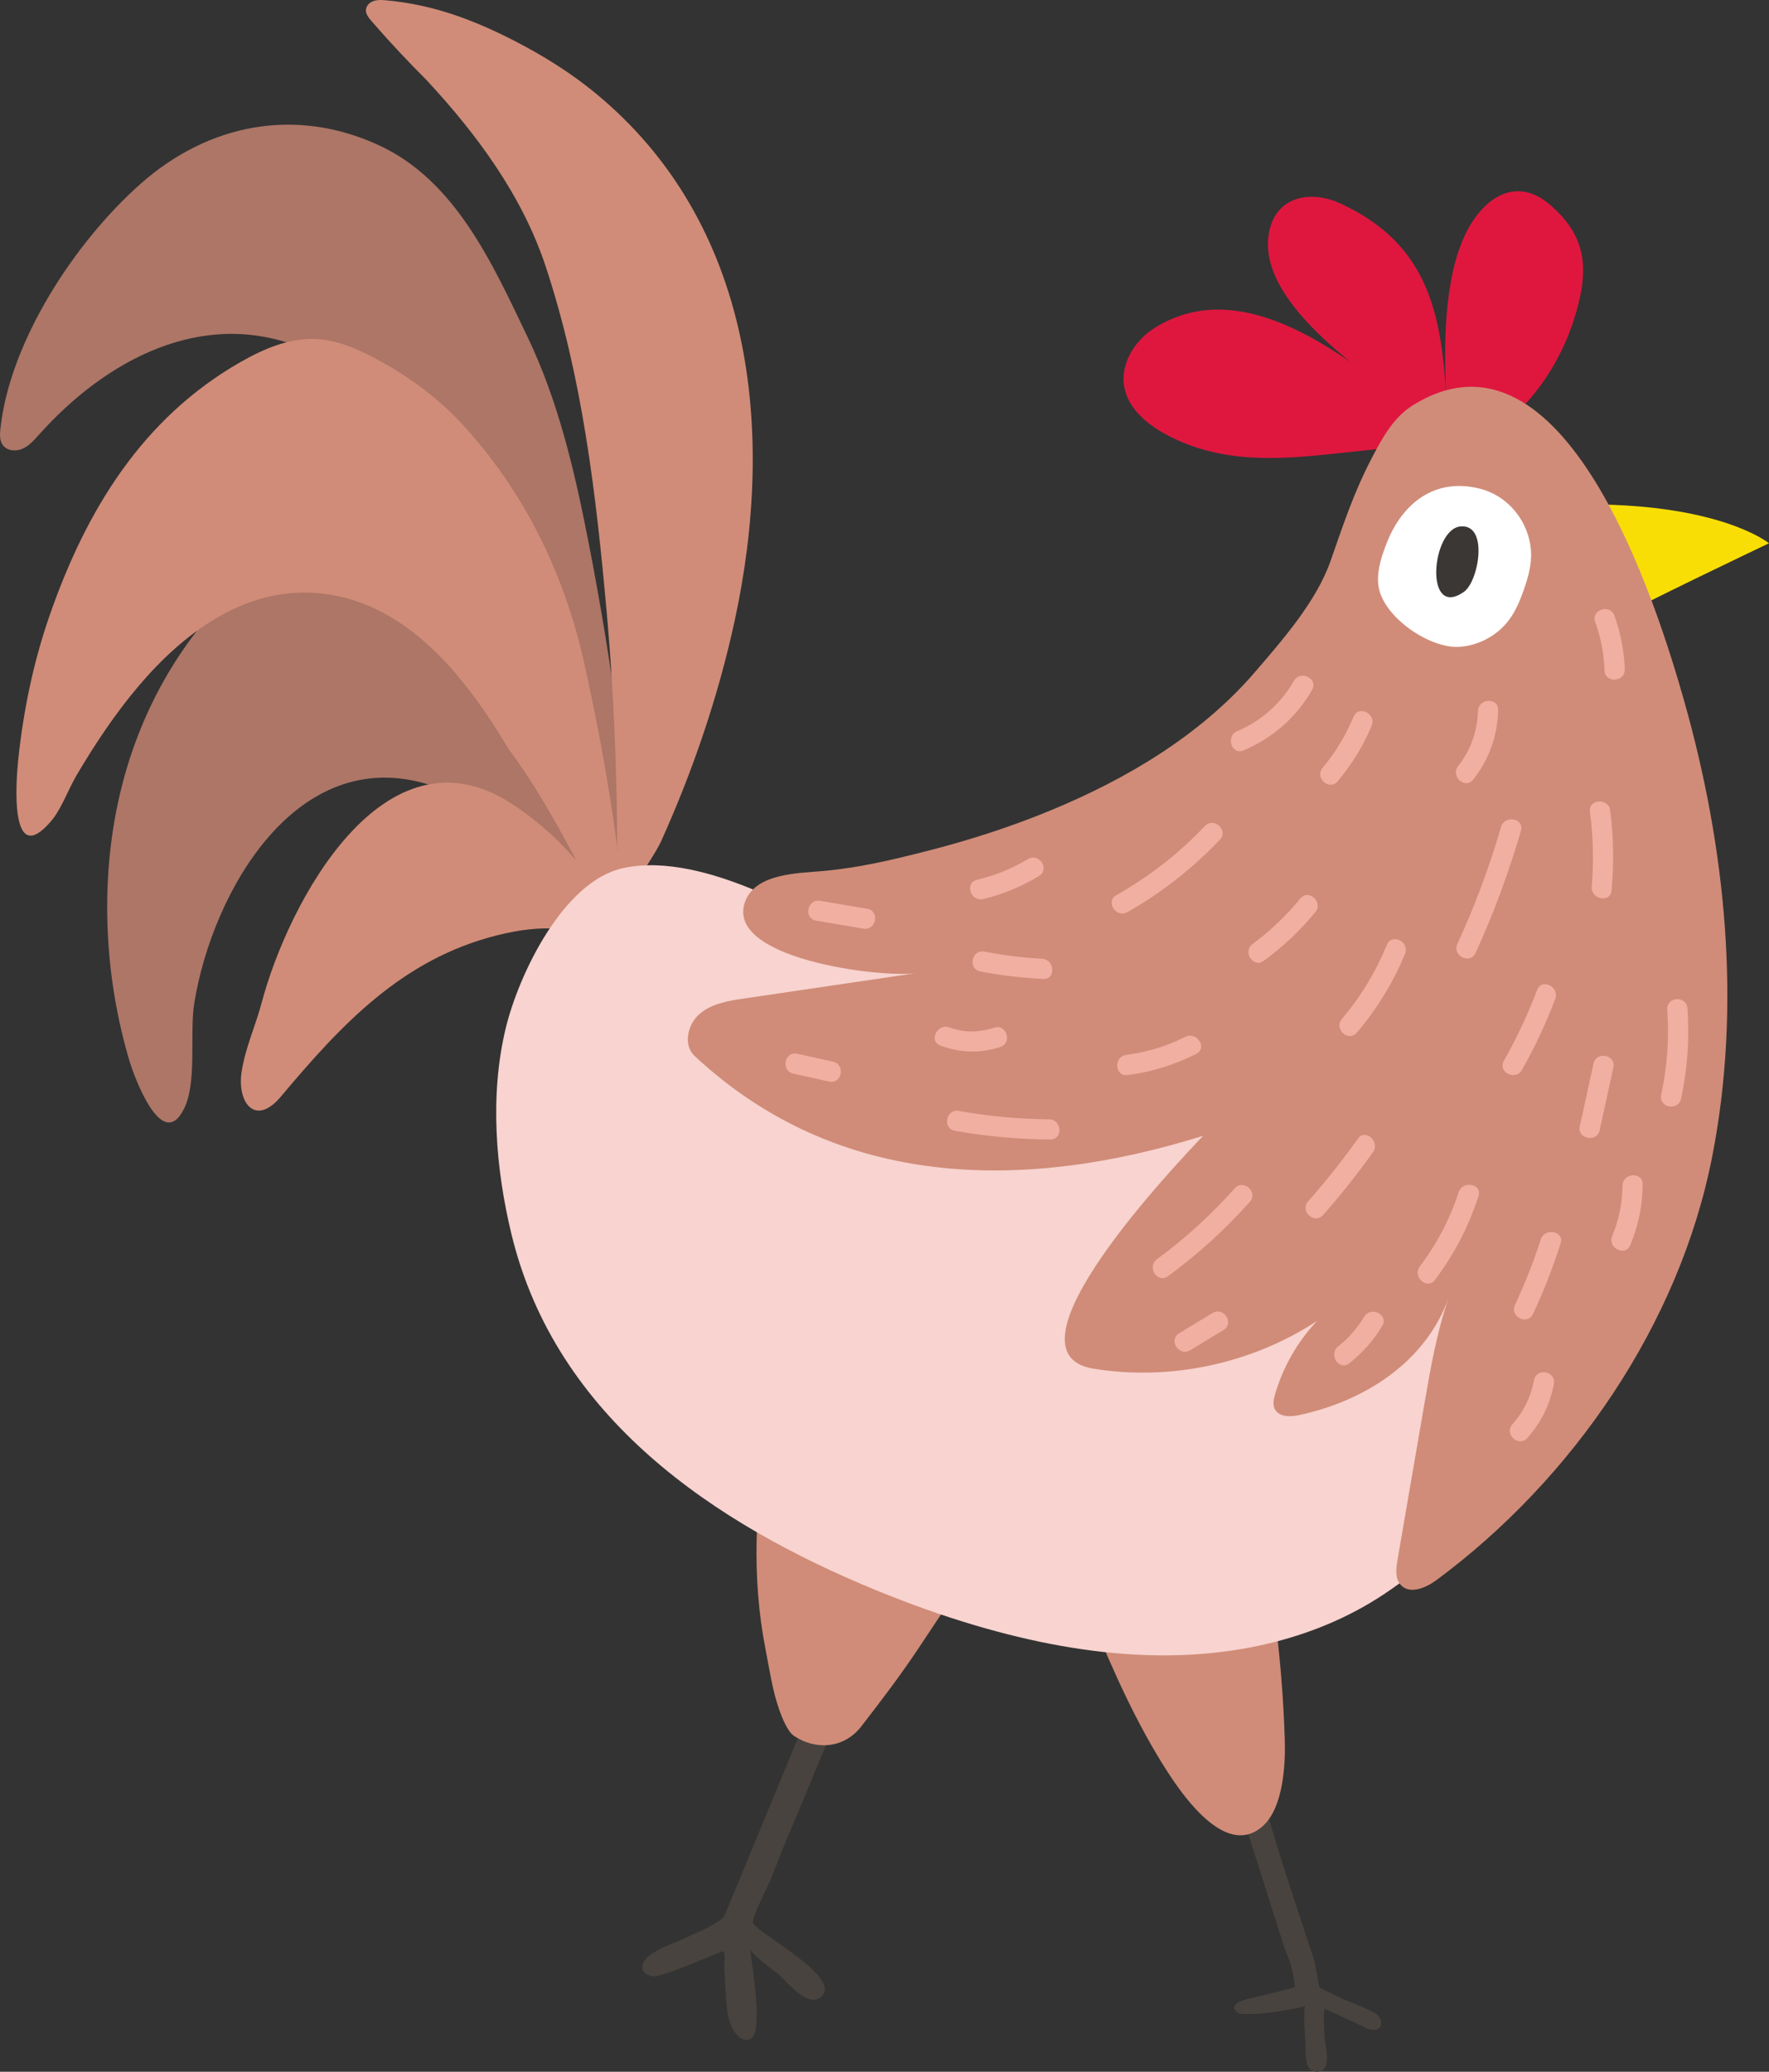 <?xml version="1.0" encoding="UTF-8" standalone="no"?>
<svg
   xmlns:dc="http://purl.org/dc/elements/1.1/"
   xmlns:cc="http://creativecommons.org/ns#"
   xmlns:rdf="http://www.w3.org/1999/02/22-rdf-syntax-ns#"
   xmlns:svg="http://www.w3.org/2000/svg"
   xmlns="http://www.w3.org/2000/svg"
   id="svg1594"
   version="1.1"
   viewBox="0 0 106.902 125.19"
   height="125.19mm"
   width="106.902mm">
  <rect x="0" y="0" width="106.902" height="125.19" fill="#333333" stroke="none"/>
  <defs
     id="defs1588" />
  <g
     transform="translate(102.588,-31.143)"
     id="layer1">
    <path
       d="m -27.9,135.012 c 0.032,0.057 0.052,0.123 0.075,0.183 1.024,2.628 1.755,5.405 2.597,8.093 0.447,1.429 0.919,2.847 1.389,4.269 0.229,0.695 0.458,1.386 0.683,2.081 0.035,0.109 0.285,1.584 0.301,1.595 0.424,0.24 0.903,0.459 1.348,0.663 0.656,0.3 1.345,0.526 1.985,0.864 0.399,0.208 0.651,0.942 0.023,1.034 -0.261,0.039 -0.515,-0.085 -0.75,-0.205 -0.755,-0.377 -1.53,-0.709 -2.3,-1.062 -0.076,0.557 -0.016,1.09 0.008,1.651 0.024,0.571 0.264,1.263 0.067,1.82 -0.124,0.353 -0.655,0.434 -0.925,0.208 -0.345,-0.286 -0.282,-1.136 -0.304,-1.559 -0.013,-0.247 -0.026,-0.494 -0.039,-0.744 -0.027,-0.519 -0.054,-1.041 -0.001,-1.556 -0.009,0.092 -1.483,0.321 -1.621,0.342 -0.685,0.106 -1.377,0.176 -2.07,0.155 -0.158,-0.004 -0.333,-0.021 -0.439,-0.138 -0.505,-0.55 0.689,-0.783 1.014,-0.854 0.858,-0.184 1.675,-0.409 2.523,-0.628 -0.066,-0.423 -0.117,-0.903 -0.238,-1.327 -0.127,-0.441 -0.334,-0.854 -0.472,-1.291 -0.393,-1.238 -0.786,-2.477 -1.179,-3.715 -0.979,-3.09 -1.959,-6.181 -2.939,-9.267 -0.088,-0.279 -0.176,-0.557 -0.265,-0.836 l 1.531,0.222"
       style="fill:#48433e;fill-opacity:1;fill-rule:nonzero;stroke:none;stroke-width:0.035"
       id="path338" />
    <path
       d="m -51.691,134.525 c -1.169,2.332 -2.093,4.819 -3.124,7.211 -0.423,0.984 -0.802,1.99 -1.203,2.981 -0.153,0.381 -1.227,2.431 -1.047,2.67 0.56,0.748 5.149,3.147 4.19,4.318 -0.779,0.953 -2.163,-0.811 -2.633,-1.235 -0.268,-0.24 -1.717,-1.221 -1.743,-1.587 0.067,0.931 0.893,5.232 -0.065,5.507 -0.225,0.064 -0.472,-0.028 -0.645,-0.187 -0.653,-0.6 -0.715,-1.707 -0.763,-2.529 -0.03,-0.522 -0.061,-1.044 -0.097,-1.563 -0.018,-0.261 0.097,-0.857 -0.051,-1.058 -0.053,-0.074 -3.627,1.587 -4.247,1.506 -0.887,-0.116 -0.775,-0.822 -0.246,-1.235 0.673,-0.529 1.536,-0.744 2.291,-1.122 0.493,-0.247 2.078,-0.84 2.293,-1.362 l 5.998,-14.506 1.091,2.191"
       style="fill:#48433e;fill-opacity:1;fill-rule:nonzero;stroke:none;stroke-width:0.035"
       id="path340" />
    <path
       d="m -32.019,57.455 c 4.825,2.521 9.935,0.794 15.039,0.685 2.781,-0.059 4.056,-0.04 6.207,-2.202 1.881,-1.89 3.148,-4.355 3.689,-6.959 0.475,-2.285 -0.046,-3.915 -1.819,-5.45 -2.081,-1.801 -4.059,-0.413 -5.101,1.706 -1.379,2.805 -1.34,7.084 -1.167,10.155 -0.297,-5.272 -1.074,-9.474 -6.396,-11.944 -1.897,-0.881 -4.104,-0.408 -4.374,2.032 -0.467,4.213 6.213,8.442 9.013,10.623 -4.166,-3.303 -10.468,-8.578 -15.919,-5.119 -1.208,0.766 -2.079,2.213 -1.788,3.613 0.272,1.308 1.437,2.234 2.616,2.86"
       style="fill:#df173f;fill-opacity:1;fill-rule:nonzero;stroke:none;stroke-width:0.035"
       id="path342" />
    <path
       d="m -93.076,52.199 c 2.735,-1.07 5.725,-1.263 8.751,-0.027 5.253,2.147 8.89,7.415 11.501,12.221 2.148,3.954 3.817,8.156 5.314,12.393 1.115,3.158 3.325,7.373 3.542,10.721 -0.514,-7.964 -1.543,-15.894 -3.079,-23.725 -0.821,-4.187 -1.8,-8.386 -3.641,-12.235 -2.121,-4.434 -4.353,-9.474 -8.992,-11.622 -5.045,-2.336 -10.32,-1.304 -14.423,2.335 -3.971,3.52 -7.892,9.514 -8.461,14.793 -0.036,0.339 -0.055,0.712 0.146,0.987 0.26,0.357 0.803,0.396 1.206,0.213 0.402,-0.183 0.7,-0.532 0.995,-0.861 1.994,-2.229 4.444,-4.137 7.142,-5.193"
       style="fill:#ad7667;fill-opacity:1;fill-rule:nonzero;stroke:none;stroke-width:0.035"
       id="path344" />
    <path
       d="m -91.373,70.189 c -3.617,5.155 -5.023,11.293 -4.691,17.528 0.136,2.553 0.574,5.09 1.301,7.541 0.246,0.829 1.968,5.651 3.314,2.846 0.779,-1.621 0.308,-4.537 0.603,-6.355 1.085,-6.69 6.17,-15.696 14.204,-13.185 2.294,0.717 4.223,2.288 5.914,3.997 2.395,2.42 5.484,4.265 6.036,7.92 -2.642,-8.385 -5.356,-18.22 -11.969,-24.012 -2.72,-2.382 -5.623,-3.096 -9.066,-1.439 -2.323,1.118 -4.166,3.049 -5.647,5.16"
       style="fill:#ad7667;fill-opacity:1;fill-rule:nonzero;stroke:none;stroke-width:0.035"
       id="path346" />
    <path
       d="m -79.922,32.663 c 1.009,1.155 1.996,2.201 3.096,3.304 3.04,3.267 5.789,6.979 7.211,11.267 2.218,6.692 3.045,13.761 3.677,20.752 0.573,6.331 0.728,12.697 0.621,19.051 0.019,-1.153 2.167,-3.921 2.681,-5.061 1.924,-4.268 3.449,-8.739 4.443,-13.315 2.487,-11.451 1.156,-24.027 -8.424,-31.899 -1.474,-1.211 -3.099,-2.228 -4.791,-3.103 -2.505,-1.295 -5.002,-2.249 -7.887,-2.5 -0.242,-0.021 -0.492,-0.034 -0.722,0.047 -0.229,0.08 -0.435,0.275 -0.456,0.517 -0.023,0.258 0.157,0.485 0.326,0.681 0.075,0.087 0.151,0.174 0.226,0.26"
       style="fill:#d08c78;fill-opacity:1;fill-rule:nonzero;stroke:none;stroke-width:0.035"
       id="path348" />
    <path
       d="m -83.596,66.972 c -4.309,-0.276 -7.909,2.451 -10.569,5.571 -1.433,1.682 -2.663,3.531 -3.787,5.431 -0.51,0.861 -0.916,2.051 -1.563,2.804 -2.515,2.927 -2.102,-2.468 -1.976,-3.687 0.309,-2.979 0.918,-5.932 1.903,-8.763 2.195,-6.31 5.574,-11.9 11.527,-15.303 1.406,-0.804 2.967,-1.476 4.584,-1.395 1.234,0.062 2.405,0.56 3.498,1.135 1.955,1.029 3.774,2.339 5.276,3.959 3.766,4.062 6.2,9.041 7.405,14.426 1.376,6.149 2.258,11.906 2.746,18.194 -2.288,-4.237 -4.427,-9.098 -7.316,-12.96 -2.593,-4.356 -6.241,-9.061 -11.731,-9.413"
       style="fill:#d08c78;fill-opacity:1;fill-rule:nonzero;stroke:none;stroke-width:0.035"
       id="path350" />
    <path
       d="m -64.221,89.573 c -1.238,-4.028 -3.933,-7.592 -7.472,-9.88 -7.697,-4.976 -13.49,6.03 -15.083,12.044 -0.374,1.412 -1.002,2.748 -1.215,4.206 -0.269,1.838 0.835,3.297 2.372,1.468 3.652,-4.348 7.318,-8.301 13.049,-9.745 1.472,-0.371 3.02,-0.575 4.511,-0.285 1.491,0.29 2.926,1.129 3.671,2.453 l 0.167,-0.259"
       style="fill:#d08c78;fill-opacity:1;fill-rule:nonzero;stroke:none;stroke-width:0.035"
       id="path352" />
    <path
       d="m -27.19,126.669 c 0.475,-0.12 0.809,-0.205 0.936,-0.243 0.439,0.589 0.562,1.351 0.661,2.081 0.351,2.589 0.567,5.196 0.646,7.807 0.045,1.496 -0.101,4.036 -1.302,5.147 -2.157,1.997 -4.741,-1.64 -5.768,-3.228 -1.885,-2.917 -3.311,-6.138 -4.626,-9.342 0.022,0.053 6.85,-1.57 9.453,-2.223"
       style="fill:#d08c78;fill-opacity:1;fill-rule:nonzero;stroke:none;stroke-width:0.035"
       id="path354" />
    <path
       d="m -43.054,124.217 c -1.115,2.222 -2.58,4.339 -3.951,6.41 -1.121,1.69 -2.308,3.256 -3.55,4.854 -1.005,1.295 -2.718,1.457 -4.063,0.547 -0.379,-0.258 -0.707,-1.087 -0.86,-1.513 -0.432,-1.203 -0.603,-2.462 -0.848,-3.711 -0.854,-4.336 -0.634,-8.839 0.154,-13.166 l 13.484,5.851 -0.365,0.729"
       style="fill:#d08c78;fill-opacity:1;fill-rule:nonzero;stroke:none;stroke-width:0.035"
       id="path356" />
    <path
       d="m -4.661,68.407 c 0.584,-0.437 8.975,-4.437 8.975,-4.437 0,0 -2.841,-2.337 -10.863,-2.348 l 1.887,6.785"
       style="fill:#f9de05;fill-opacity:1;fill-rule:nonzero;stroke:none;stroke-width:0.035"
       id="path358" />
    <path
       d="m -13.81,122.651 c 0.107,1.149 -3.984,4.022 -4.733,4.544 -4.314,3.023 -9.608,4.145 -14.815,3.958 -3.486,-0.123 -6.939,-0.804 -10.279,-1.789 -2.034,-0.6 -4.032,-1.319 -5.995,-2.124 -9.789,-4.012 -19.354,-10.425 -22.042,-21.495 -0.958,-3.945 -1.332,-8.405 -0.355,-12.463 0.775,-3.218 3.459,-8.89 7.095,-9.682 2.562,-0.558 5.498,0.326 7.854,1.292 11.953,4.901 40.319,6.177 40.319,6.177 0,0 2.946,31.547 2.95,31.58"
       style="fill:#f8d3cf;fill-opacity:1;fill-rule:nonzero;stroke:none;stroke-width:0.035"
       id="path360" />
    <path
       d="m -60.615,94.949 c 8.714,8.135 20.011,8.179 30.733,4.825 -1.617,1.716 -12.52,13.119 -6.629,14.073 4.652,0.754 9.573,-0.297 13.512,-2.884 -1.177,1.248 -2.053,2.778 -2.534,4.425 -0.085,0.293 -0.156,0.62 -0.021,0.894 0.237,0.48 0.915,0.489 1.44,0.377 3.938,-0.833 7.7,-3.181 9.094,-7.164 -0.736,2.102 -1.117,4.308 -1.495,6.503 -0.541,3.138 -1.082,6.276 -1.623,9.414 -0.09,0.52 -0.156,1.125 0.205,1.51 0.544,0.582 1.511,0.173 2.151,-0.3 8.226,-6.084 14.67,-15.453 16.659,-25.566 C 2.667,91.944 1.705,82.381 -0.812,73.5 -2.44,67.756 -8.013,49.895 -17.22,55.64 c -1.175,0.733 -1.867,2.021 -2.505,3.25 -1.083,2.087 -1.702,4.003 -2.461,6.164 -0.852,2.426 -2.901,4.768 -4.556,6.692 -3.285,3.817 -7.756,6.467 -12.368,8.371 -2.35,0.97 -4.776,1.756 -7.237,2.391 -2.212,0.57 -4.229,1.061 -6.499,1.267 -1.494,0.136 -4.04,0.132 -4.696,1.803 -1.377,3.507 8.237,4.675 10.327,4.367 -3.467,0.511 -6.935,1.022 -10.402,1.533 -0.953,0.141 -1.96,0.305 -2.692,0.931 -0.732,0.625 -1.01,1.882 -0.306,2.539"
       style="fill:#d08c78;fill-opacity:1;fill-rule:nonzero;stroke:none;stroke-width:0.035"
       id="path362" />
    <path
       d="m -18.77,63.912 c 0.941,-2.366 2.902,-3.925 5.607,-3.241 1.744,0.441 2.995,2.021 3.096,3.805 0.043,0.772 -0.169,1.534 -0.422,2.264 -0.226,0.655 -0.492,1.307 -0.907,1.863 -0.705,0.945 -1.839,1.557 -3.016,1.628 -1.812,0.109 -4.695,-1.864 -4.885,-3.767 -0.087,-0.873 0.204,-1.736 0.528,-2.551"
       style="fill:#ffffff;fill-opacity:1;fill-rule:nonzero;stroke:none;stroke-width:0.035"
       id="path364" />
    <path
       d="m -15.794,65.636 c 0.027,-1.184 0.581,-2.605 1.469,-2.683 1.713,-0.15 1.093,3.32 0.213,3.945 -1.212,0.861 -1.71,-0.082 -1.683,-1.262"
       style="fill:#3a3735;fill-opacity:1;fill-rule:nonzero;stroke:none;stroke-width:0.035"
       id="path366" />
    <path
       d="m -0.615,92.072 c 0.132,1.839 0.004,3.663 -0.388,5.464 -0.168,0.772 -1.368,0.532 -1.2,-0.238 0.371,-1.703 0.493,-3.409 0.368,-5.147 -0.057,-0.789 1.164,-0.864 1.221,-0.079 v 0"
       style="fill:#f1afa2;fill-opacity:1;fill-rule:nonzero;stroke:none;stroke-width:0.035"
       id="path368" />
    <path
       d="m -5.092,95.65 c -0.276,1.263 -0.551,2.525 -0.827,3.787 -0.168,0.771 -1.368,0.532 -1.2,-0.238 0.276,-1.262 0.551,-2.524 0.827,-3.786 0.168,-0.771 1.368,-0.532 1.2,0.238 v 0"
       style="fill:#f1afa2;fill-opacity:1;fill-rule:nonzero;stroke:none;stroke-width:0.035"
       id="path370" />
    <path
       d="m -3.319,102.715 c -0.011,1.274 -0.259,2.485 -0.748,3.661 -0.303,0.729 -1.394,0.176 -1.093,-0.548 0.403,-0.968 0.611,-1.986 0.621,-3.035 0.007,-0.785 1.228,-0.867 1.221,-0.078 v 0"
       style="fill:#f1afa2;fill-opacity:1;fill-rule:nonzero;stroke:none;stroke-width:0.035"
       id="path372" />
    <path
       d="m -8.279,106.28 c -0.468,1.456 -1.018,2.877 -1.666,4.262 -0.334,0.715 -1.427,0.165 -1.093,-0.548 0.601,-1.286 1.125,-2.6 1.559,-3.952 0.239,-0.743 1.44,-0.511 1.2,0.238 v 0"
       style="fill:#f1afa2;fill-opacity:1;fill-rule:nonzero;stroke:none;stroke-width:0.035"
       id="path374" />
    <path
       d="m -8.684,114.777 c -0.234,1.226 -0.775,2.322 -1.602,3.256 -0.522,0.59 -1.432,-0.228 -0.908,-0.82 0.686,-0.775 1.116,-1.658 1.31,-2.675 0.148,-0.776 1.348,-0.535 1.2,0.238 v 0"
       style="fill:#f1afa2;fill-opacity:1;fill-rule:nonzero;stroke:none;stroke-width:0.035"
       id="path376" />
    <path
       d="m -13.241,103.427 c -0.603,1.841 -1.467,3.509 -2.632,5.057 -0.474,0.63 -1.38,-0.193 -0.908,-0.819 1.026,-1.362 1.81,-2.855 2.341,-4.476 0.243,-0.741 1.445,-0.509 1.2,0.238 v 0"
       style="fill:#f1afa2;fill-opacity:1;fill-rule:nonzero;stroke:none;stroke-width:0.035"
       id="path378" />
    <path
       d="m -11.707,95.246 c 0.779,-1.379 1.448,-2.804 2.01,-4.285 0.28,-0.737 1.37,-0.181 1.093,0.549 -0.562,1.481 -1.231,2.906 -2.01,4.284 -0.387,0.684 -1.482,0.139 -1.093,-0.548 v 0"
       style="fill:#f1afa2;fill-opacity:1;fill-rule:nonzero;stroke:none;stroke-width:0.035"
       id="path380" />
    <path
       d="m -19.622,100.772 c -0.938,1.315 -1.939,2.576 -3.007,3.787 -0.521,0.591 -1.431,-0.227 -0.908,-0.819 1.068,-1.211 2.069,-2.473 3.006,-3.787 0.457,-0.641 1.362,0.184 0.909,0.819 v 0"
       style="fill:#f1afa2;fill-opacity:1;fill-rule:nonzero;stroke:none;stroke-width:0.035"
       id="path382" />
    <path
       d="m -19.061,111.261 c -0.526,0.883 -1.183,1.626 -1.989,2.262 -0.619,0.488 -1.282,-0.54 -0.667,-1.025 0.628,-0.495 1.154,-1.099 1.564,-1.785 0.401,-0.673 1.497,-0.129 1.093,0.548 v 0"
       style="fill:#f1afa2;fill-opacity:1;fill-rule:nonzero;stroke:none;stroke-width:0.035"
       id="path384" />
    <path
       d="m -32.67,107.233 c 1.719,-1.265 3.278,-2.691 4.698,-4.282 0.525,-0.588 1.434,0.23 0.908,0.82 -1.49,1.669 -3.138,3.162 -4.939,4.488 -0.635,0.467 -1.301,-0.559 -0.667,-1.026 v 0"
       style="fill:#f1afa2;fill-opacity:1;fill-rule:nonzero;stroke:none;stroke-width:0.035"
       id="path386" />
    <path
       d="m -28.652,111.512 c -0.67,0.407 -1.34,0.813 -2.01,1.219 -0.672,0.408 -1.344,-0.615 -0.667,-1.025 0.67,-0.406 1.341,-0.812 2.01,-1.218 0.672,-0.408 1.344,0.615 0.667,1.025 v 0"
       style="fill:#f1afa2;fill-opacity:1;fill-rule:nonzero;stroke:none;stroke-width:0.035"
       id="path388" />
    <path
       d="m -21.496,92.717 c 1.146,-1.355 2.042,-2.842 2.719,-4.481 0.302,-0.73 1.393,-0.176 1.093,0.549 -0.719,1.737 -1.691,3.317 -2.904,4.752 -0.509,0.602 -1.417,-0.217 -0.908,-0.82 v 0"
       style="fill:#f1afa2;fill-opacity:1;fill-rule:nonzero;stroke:none;stroke-width:0.035"
       id="path390" />
    <path
       d="m -14.515,88.182 c 1.051,-2.295 1.931,-4.645 2.637,-7.069 0.219,-0.752 1.42,-0.518 1.2,0.238 -0.737,2.527 -1.647,4.985 -2.744,7.379 -0.329,0.718 -1.421,0.167 -1.093,-0.548 v 0"
       style="fill:#f1afa2;fill-opacity:1;fill-rule:nonzero;stroke:none;stroke-width:0.035"
       id="path392" />
    <path
       d="m -6.4,84.709 c 0.134,-1.507 0.09,-3.012 -0.106,-4.512 -0.102,-0.785 1.119,-0.855 1.221,-0.078 0.21,1.608 0.229,3.213 0.085,4.828 -0.07,0.786 -1.269,0.538 -1.2,-0.238 v 0"
       style="fill:#f1afa2;fill-opacity:1;fill-rule:nonzero;stroke:none;stroke-width:0.035"
       id="path394" />
    <path
       d="m -5.625,71.655 c -0.035,-1.008 -0.221,-1.976 -0.563,-2.925 -0.268,-0.743 0.893,-1.126 1.161,-0.386 0.375,1.039 0.585,2.128 0.623,3.232 0.027,0.789 -1.193,0.866 -1.221,0.078 v 0"
       style="fill:#f1afa2;fill-opacity:1;fill-rule:nonzero;stroke:none;stroke-width:0.035"
       id="path396" />
    <path
       d="m -12.055,74.045 c -0.039,1.566 -0.538,2.971 -1.504,4.204 -0.486,0.621 -1.393,-0.201 -0.909,-0.819 0.75,-0.958 1.161,-2.09 1.191,-3.307 0.019,-0.784 1.24,-0.866 1.221,-0.078 v 0"
       style="fill:#f1afa2;fill-opacity:1;fill-rule:nonzero;stroke:none;stroke-width:0.035"
       id="path398" />
    <path
       d="m -19.699,75.003 c -0.512,1.221 -1.201,2.336 -2.051,3.35 -0.507,0.604 -1.415,-0.215 -0.908,-0.819 0.783,-0.934 1.396,-1.956 1.867,-3.08 0.305,-0.728 1.396,-0.175 1.093,0.549 v 0"
       style="fill:#f1afa2;fill-opacity:1;fill-rule:nonzero;stroke:none;stroke-width:0.035"
       id="path400" />
    <path
       d="m -23.103,86.261 c -0.913,1.114 -1.955,2.091 -3.116,2.942 -0.636,0.466 -1.302,-0.56 -0.667,-1.025 1.078,-0.79 2.028,-1.703 2.875,-2.736 0.5,-0.61 1.407,0.21 0.908,0.819 v 0"
       style="fill:#f1afa2;fill-opacity:1;fill-rule:nonzero;stroke:none;stroke-width:0.035"
       id="path402" />
    <path
       d="m -30.297,94.824 c -1.313,0.664 -2.689,1.094 -4.149,1.283 -0.785,0.102 -0.856,-1.12 -0.078,-1.221 1.239,-0.16 2.444,-0.524 3.56,-1.088 0.695,-0.352 1.372,0.669 0.667,1.026 v 0"
       style="fill:#f1afa2;fill-opacity:1;fill-rule:nonzero;stroke:none;stroke-width:0.035"
       id="path404" />
    <path
       d="m -42.134,94.405 c -1.205,0.406 -2.437,0.359 -3.623,-0.084 -0.739,-0.275 -0.183,-1.366 0.548,-1.093 0.875,0.326 1.81,0.313 2.689,0.016 0.748,-0.252 1.133,0.909 0.386,1.161 v 0"
       style="fill:#f1afa2;fill-opacity:1;fill-rule:nonzero;stroke:none;stroke-width:0.035"
       id="path406" />
    <path
       d="m -39.118,99.998 c -1.937,-0.012 -3.859,-0.184 -5.765,-0.526 -0.778,-0.139 -0.536,-1.338 0.238,-1.2 1.804,0.324 3.616,0.494 5.449,0.506 0.786,0.004 0.867,1.225 0.078,1.221 v 0"
       style="fill:#f1afa2;fill-opacity:1;fill-rule:nonzero;stroke:none;stroke-width:0.035"
       id="path408" />
    <path
       d="m -52.484,96.498 c -0.721,-0.16 -1.442,-0.32 -2.163,-0.48 -0.77,-0.171 -0.532,-1.37 0.238,-1.2 0.721,0.16 1.442,0.32 2.162,0.479 0.77,0.171 0.532,1.371 -0.238,1.2 v 0"
       style="fill:#f1afa2;fill-opacity:1;fill-rule:nonzero;stroke:none;stroke-width:0.035"
       id="path410" />
    <path
       d="m -35.12,85.231 c 1.99,-1.128 3.768,-2.51 5.342,-4.17 0.541,-0.571 1.453,0.246 0.908,0.819 -1.645,1.734 -3.504,3.197 -5.584,4.376 -0.682,0.387 -1.355,-0.635 -0.667,-1.026 v 0"
       style="fill:#f1afa2;fill-opacity:1;fill-rule:nonzero;stroke:none;stroke-width:0.035"
       id="path412" />
    <path
       d="m -23.299,72.833 c -0.966,1.668 -2.364,2.898 -4.136,3.653 -0.727,0.31 -1.106,-0.853 -0.386,-1.161 1.459,-0.622 2.635,-1.67 3.428,-3.041 0.393,-0.679 1.489,-0.135 1.093,0.549 v 0"
       style="fill:#f1afa2;fill-opacity:1;fill-rule:nonzero;stroke:none;stroke-width:0.035"
       id="path414" />
    <path
       d="m -39.802,84.08 c -1.048,0.629 -2.173,1.101 -3.362,1.39 -0.762,0.185 -1.153,-0.974 -0.385,-1.161 1.09,-0.265 2.118,-0.676 3.08,-1.254 0.674,-0.405 1.345,0.618 0.667,1.026 v 0"
       style="fill:#f1afa2;fill-opacity:1;fill-rule:nonzero;stroke:none;stroke-width:0.035"
       id="path416" />
    <path
       d="m -39.545,90.297 c -1.276,-0.064 -2.539,-0.209 -3.794,-0.453 -0.776,-0.15 -0.535,-1.35 0.238,-1.2 1.15,0.223 2.308,0.373 3.478,0.432 0.78,0.039 0.864,1.26 0.078,1.221 v 0"
       style="fill:#f1afa2;fill-opacity:1;fill-rule:nonzero;stroke:none;stroke-width:0.035"
       id="path418" />
    <path
       d="m -50.418,87.258 c -0.95,-0.161 -1.899,-0.322 -2.849,-0.483 -0.78,-0.132 -0.537,-1.331 0.238,-1.2 0.95,0.161 1.899,0.322 2.849,0.483 0.78,0.132 0.537,1.331 -0.238,1.2 v 0"
       style="fill:#f1afa2;fill-opacity:1;fill-rule:nonzero;stroke:none;stroke-width:0.035"
       id="path420" />
  </g>
</svg>
